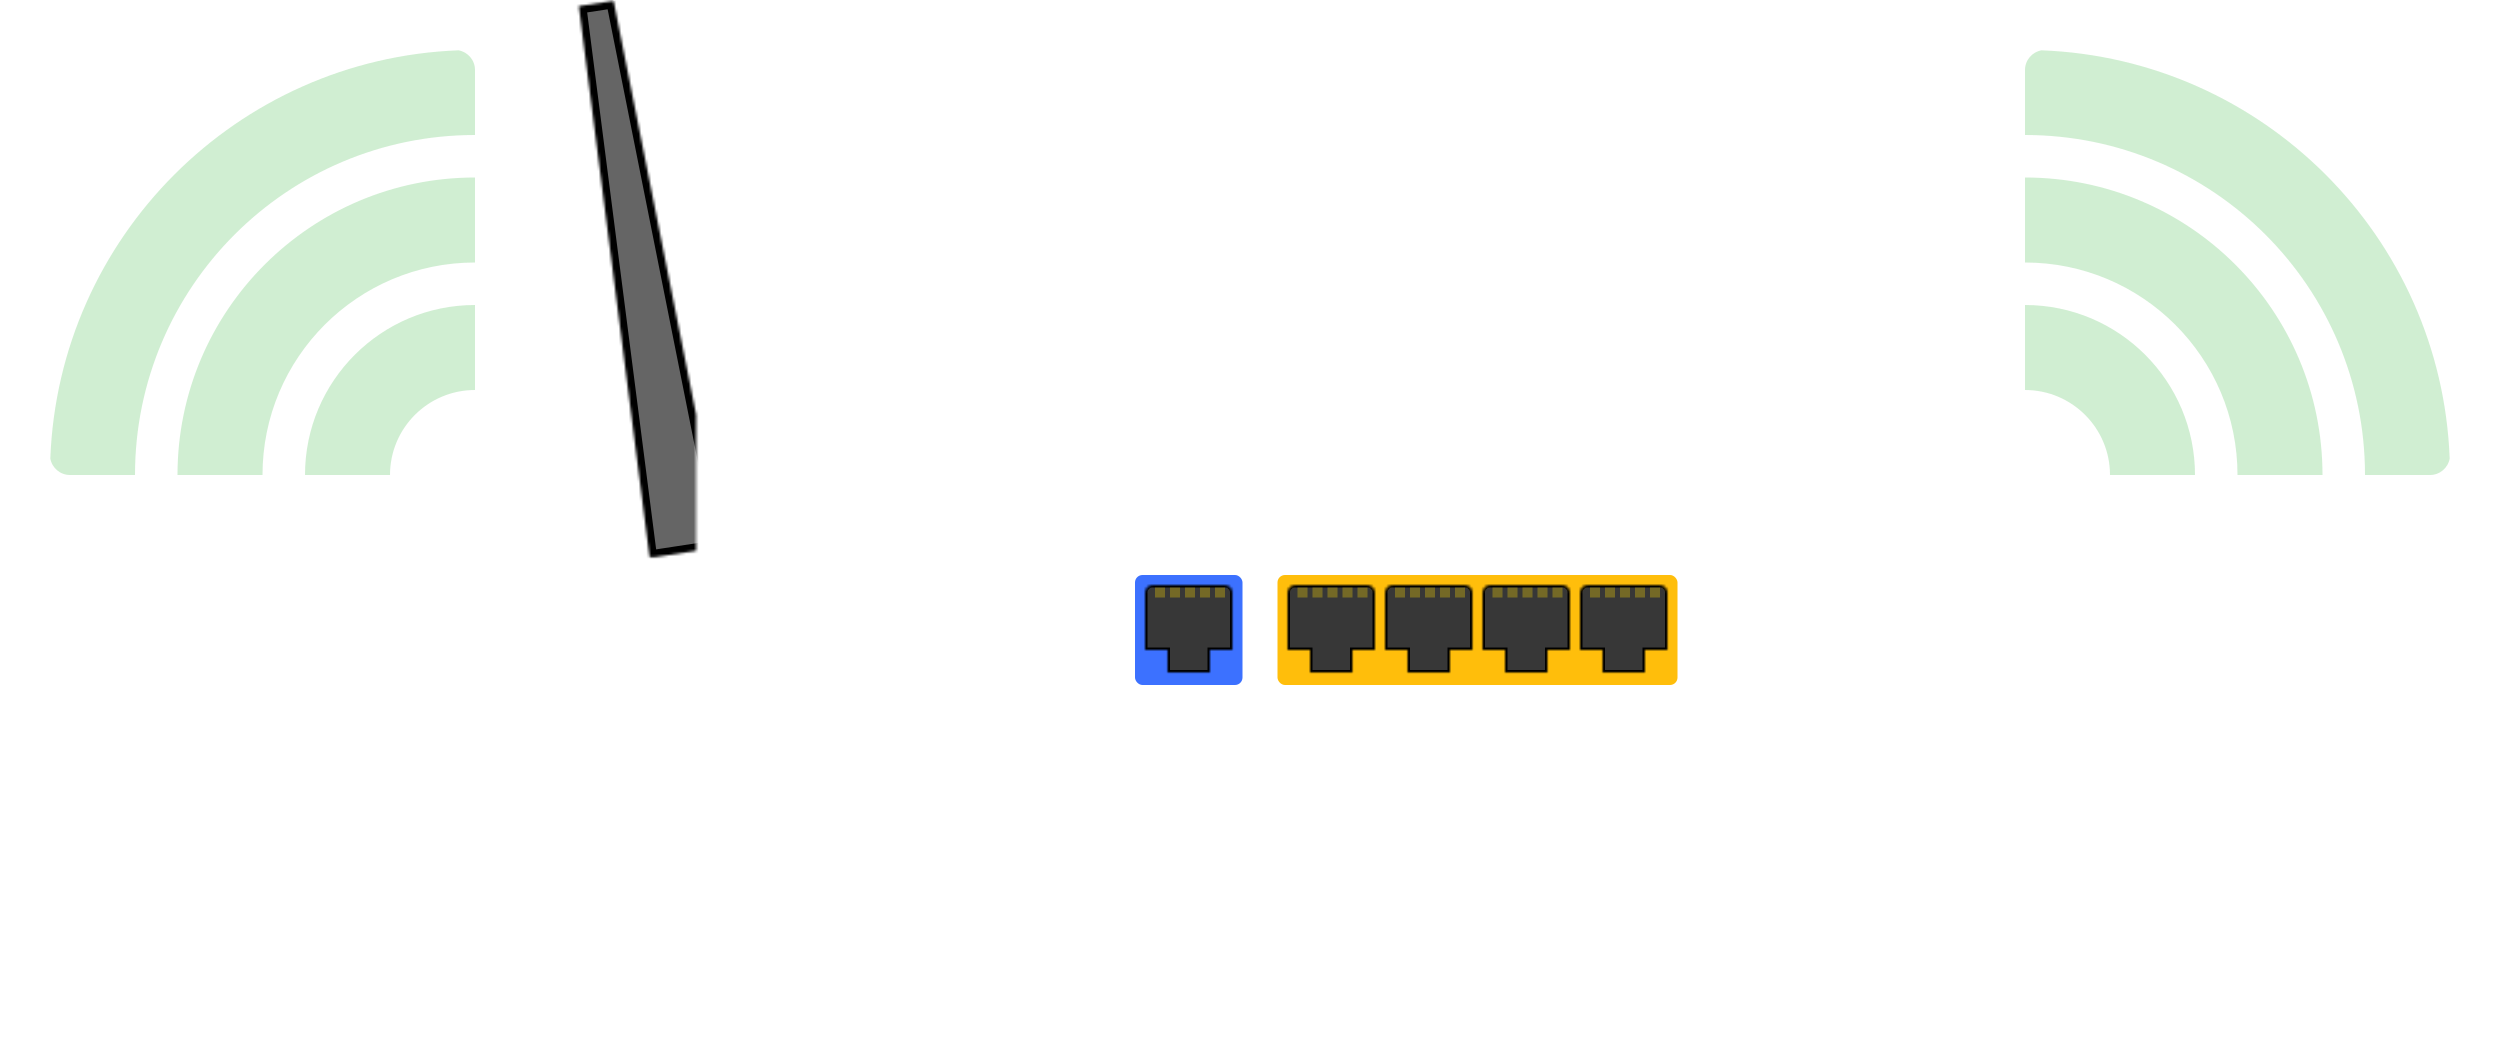 <?xml version="1.0" encoding="UTF-8" standalone="no"?>
<svg width="1000px" height="415px" viewBox="0 0 1000 415" version="1.1" xmlns="http://www.w3.org/2000/svg" xmlns:xlink="http://www.w3.org/1999/xlink">
    <!-- Generator: Sketch 39.1 (31720) - http://www.bohemiancoding.com/sketch -->
    <title>router</title>
    <desc>Created with Sketch.</desc>
    <defs>
        <path d="M557,239 L557,201.901 C466.525,186.19 373.469,178 278.5,178 C183.531,178 90.475,186.19 -5.68434189e-14,201.901 L0,300 L515,300 L515,239 L557,239 Z M0,239 L43,239 L43,300 L0,300 L0,239 Z" id="path-1"></path>
        <mask id="mask-2" maskContentUnits="userSpaceOnUse" maskUnits="objectBoundingBox" x="0" y="0" width="557" height="122" fill="white">
            <use xlink:href="#path-1"></use>
        </mask>
        <polyline id="path-3" points="24.435 0.324 68 218.718 38.874 223.179 10.521 2.455 24.435 0.324"></polyline>
        <mask id="mask-4" maskContentUnits="userSpaceOnUse" maskUnits="objectBoundingBox" x="0" y="0" width="57.479" height="222.855" fill="white">
            <use xlink:href="#path-3"></use>
        </mask>
        <polyline id="path-5" points="533.565 0.324 490 218.718 519.126 223.179 547.479 2.455 533.565 0.324"></polyline>
        <mask id="mask-6" maskContentUnits="userSpaceOnUse" maskUnits="objectBoundingBox" x="0" y="0" width="57.479" height="222.855" fill="white">
            <use xlink:href="#path-5"></use>
        </mask>
        <path d="M29,35 L6,35 L9,35 L9,26 L0,26 L0,29 L0,2.999 C0,1.343 1.351,0 2.999,0 L32.001,0 C33.657,0 35,1.351 35,2.999 L35,29 L35,26 L26,26 L26,35 L29,35 Z" id="path-7"></path>
        <mask id="mask-8" maskContentUnits="userSpaceOnUse" maskUnits="objectBoundingBox" x="0" y="0" width="35" height="35" fill="white">
            <use xlink:href="#path-7"></use>
        </mask>
        <path d="M29,35 L6,35 L9,35 L9,26 L0,26 L0,29 L0,2.999 C0,1.343 1.351,0 2.999,0 L32.001,0 C33.657,0 35,1.351 35,2.999 L35,29 L35,26 L26,26 L26,35 L29,35 Z" id="path-9"></path>
        <mask id="mask-10" maskContentUnits="userSpaceOnUse" maskUnits="objectBoundingBox" x="0" y="0" width="35" height="35" fill="white">
            <use xlink:href="#path-9"></use>
        </mask>
        <path d="M29,35 L6,35 L9,35 L9,26 L0,26 L0,29 L0,2.999 C0,1.343 1.351,0 2.999,0 L32.001,0 C33.657,0 35,1.351 35,2.999 L35,29 L35,26 L26,26 L26,35 L29,35 Z" id="path-11"></path>
        <mask id="mask-12" maskContentUnits="userSpaceOnUse" maskUnits="objectBoundingBox" x="0" y="0" width="35" height="35" fill="white">
            <use xlink:href="#path-11"></use>
        </mask>
        <path d="M29,35 L6,35 L9,35 L9,26 L0,26 L0,29 L0,2.999 C0,1.343 1.351,0 2.999,0 L32.001,0 C33.657,0 35,1.351 35,2.999 L35,29 L35,26 L26,26 L26,35 L29,35 Z" id="path-13"></path>
        <mask id="mask-14" maskContentUnits="userSpaceOnUse" maskUnits="objectBoundingBox" x="0" y="0" width="35" height="35" fill="white">
            <use xlink:href="#path-13"></use>
        </mask>
        <path d="M29,35 L6,35 L9,35 L9,26 L0,26 L0,29 L0,2.999 C0,1.343 1.351,0 2.999,0 L32.001,0 C33.657,0 35,1.351 35,2.999 L35,29 L35,26 L26,26 L26,35 L29,35 Z" id="path-15"></path>
        <mask id="mask-16" maskContentUnits="userSpaceOnUse" maskUnits="objectBoundingBox" x="0" y="0" width="35" height="35" fill="white">
            <use xlink:href="#path-15"></use>
        </mask>
    </defs>
    <g id="Symbols" stroke="none" stroke-width="1" fill="none" fill-rule="evenodd">
        <g id="router">
            <g id="Router">
                <g transform="translate(221, 0)">
                    <g id="body" stroke="#000000" stroke-width="6" fill="#656565">
                        <use id="Combined-Shape" mask="url(#mask-2)" xlink:href="#path-1"></use>
                        <use id="Rectangle-11" mask="url(#mask-4)" xlink:href="#path-3"></use>
                        <use id="Rectangle-11" mask="url(#mask-6)" xlink:href="#path-5"></use>
                    </g>
                    <g id="wan" transform="translate(233, 230)">
                        <rect id="Rectangle-10" fill="#3C71FF" x="0" y="0" width="43" height="44" rx="3"></rect>
                        <g id="empty-port" transform="translate(4, 4)">
                            <g id="Group">
                                <use id="Combined-Shape" stroke="#000000" mask="url(#mask-8)" stroke-width="2" fill="#373737" xlink:href="#path-7"></use>
                                <g id="Group-2" transform="translate(4, 1)" fill="#FFDB00" fill-opacity="0.308">
                                    <rect id="Rectangle" x="0" y="0" width="4" height="4"></rect>
                                    <rect id="Rectangle" x="6" y="0" width="4" height="4"></rect>
                                    <rect id="Rectangle" x="12" y="0" width="4" height="4"></rect>
                                    <rect id="Rectangle" x="18" y="0" width="4" height="4"></rect>
                                    <rect id="Rectangle" x="24" y="0" width="4" height="4"></rect>
                                </g>
                            </g>
                        </g>
                    </g>
                    <g id="ports" transform="translate(290, 230)">
                        <rect id="Rectangle-10" fill="#FFBE0B" x="0" y="0" width="160" height="44" rx="3"></rect>
                        <g id="empty-port" transform="translate(43, 4)">
                            <g id="Group">
                                <use id="Combined-Shape" stroke="#000000" mask="url(#mask-10)" stroke-width="2" fill="#373737" xlink:href="#path-9"></use>
                                <g id="Group-2" transform="translate(4, 1)" fill="#FFDB00" fill-opacity="0.308">
                                    <rect id="Rectangle" x="0" y="0" width="4" height="4"></rect>
                                    <rect id="Rectangle" x="6" y="0" width="4" height="4"></rect>
                                    <rect id="Rectangle" x="12" y="0" width="4" height="4"></rect>
                                    <rect id="Rectangle" x="18" y="0" width="4" height="4"></rect>
                                    <rect id="Rectangle" x="24" y="0" width="4" height="4"></rect>
                                </g>
                            </g>
                        </g>
                        <g id="empty-port" transform="translate(4, 4)">
                            <g id="Group">
                                <use id="Combined-Shape" stroke="#000000" mask="url(#mask-12)" stroke-width="2" fill="#373737" xlink:href="#path-11"></use>
                                <g id="Group-2" transform="translate(4, 1)" fill="#FFDB00" fill-opacity="0.308">
                                    <rect id="Rectangle" x="0" y="0" width="4" height="4"></rect>
                                    <rect id="Rectangle" x="6" y="0" width="4" height="4"></rect>
                                    <rect id="Rectangle" x="12" y="0" width="4" height="4"></rect>
                                    <rect id="Rectangle" x="18" y="0" width="4" height="4"></rect>
                                    <rect id="Rectangle" x="24" y="0" width="4" height="4"></rect>
                                </g>
                            </g>
                        </g>
                        <g id="empty-port" transform="translate(82, 4)">
                            <g id="Group">
                                <use id="Combined-Shape" stroke="#000000" mask="url(#mask-14)" stroke-width="2" fill="#373737" xlink:href="#path-13"></use>
                                <g id="Group-2" transform="translate(4, 1)" fill="#FFDB00" fill-opacity="0.308">
                                    <rect id="Rectangle" x="0" y="0" width="4" height="4"></rect>
                                    <rect id="Rectangle" x="6" y="0" width="4" height="4"></rect>
                                    <rect id="Rectangle" x="12" y="0" width="4" height="4"></rect>
                                    <rect id="Rectangle" x="18" y="0" width="4" height="4"></rect>
                                    <rect id="Rectangle" x="24" y="0" width="4" height="4"></rect>
                                </g>
                            </g>
                        </g>
                        <g id="empty-port" transform="translate(121, 4)">
                            <g id="Group">
                                <use id="Combined-Shape" stroke="#000000" mask="url(#mask-16)" stroke-width="2" fill="#373737" xlink:href="#path-15"></use>
                                <g id="Group-2" transform="translate(4, 1)" fill="#FFDB00" fill-opacity="0.308">
                                    <rect id="Rectangle" x="0" y="0" width="4" height="4"></rect>
                                    <rect id="Rectangle" x="6" y="0" width="4" height="4"></rect>
                                    <rect id="Rectangle" x="12" y="0" width="4" height="4"></rect>
                                    <rect id="Rectangle" x="18" y="0" width="4" height="4"></rect>
                                    <rect id="Rectangle" x="24" y="0" width="4" height="4"></rect>
                                </g>
                            </g>
                        </g>
                    </g>
                </g>
            </g>
            <path d="M20.125,26.584 C23.501,115.236 94.763,186.499 183.415,189.875 C187.153,189.206 190,185.935 190,182 L190,156 C114.889,156 54,95.111 54,20 L28,20 C24.072,20 20.795,22.841 20.125,26.584 Z M71,20 C71,85.722 124.278,139 190,139 L190,105 C143.056,105 105,66.944 105,20 L71,20 Z M122,20 C122,57.555 152.445,88 190,88 L190,54 C171.222,54 156,38.778 156,20 L122,20 Z" id="Combined-Shape" fill-opacity="0.198" fill="#11A81C" transform="translate(105, 105) rotate(-270) translate(-105, -105) "></path>
            <path d="M810.125,26.584 C813.501,115.236 884.763,186.499 973.415,189.875 C977.153,189.206 980,185.935 980,182 L980,156 C904.889,156 844,95.111 844,20 L818,20 C814.072,20 810.795,22.841 810.125,26.584 Z M861,20 C861,85.722 914.278,139 980,139 L980,105 C933.056,105 895,66.944 895,20 L861,20 Z M912,20 C912,57.555 942.445,88 980,88 L980,54 C961.222,54 946,38.778 946,20 L912,20 Z" id="Combined-Shape" fill-opacity="0.198" fill="#11A81C" transform="translate(895, 105) scale(-1, 1) rotate(-270) translate(-895, -105) "></path>
        </g>
    </g>
</svg>